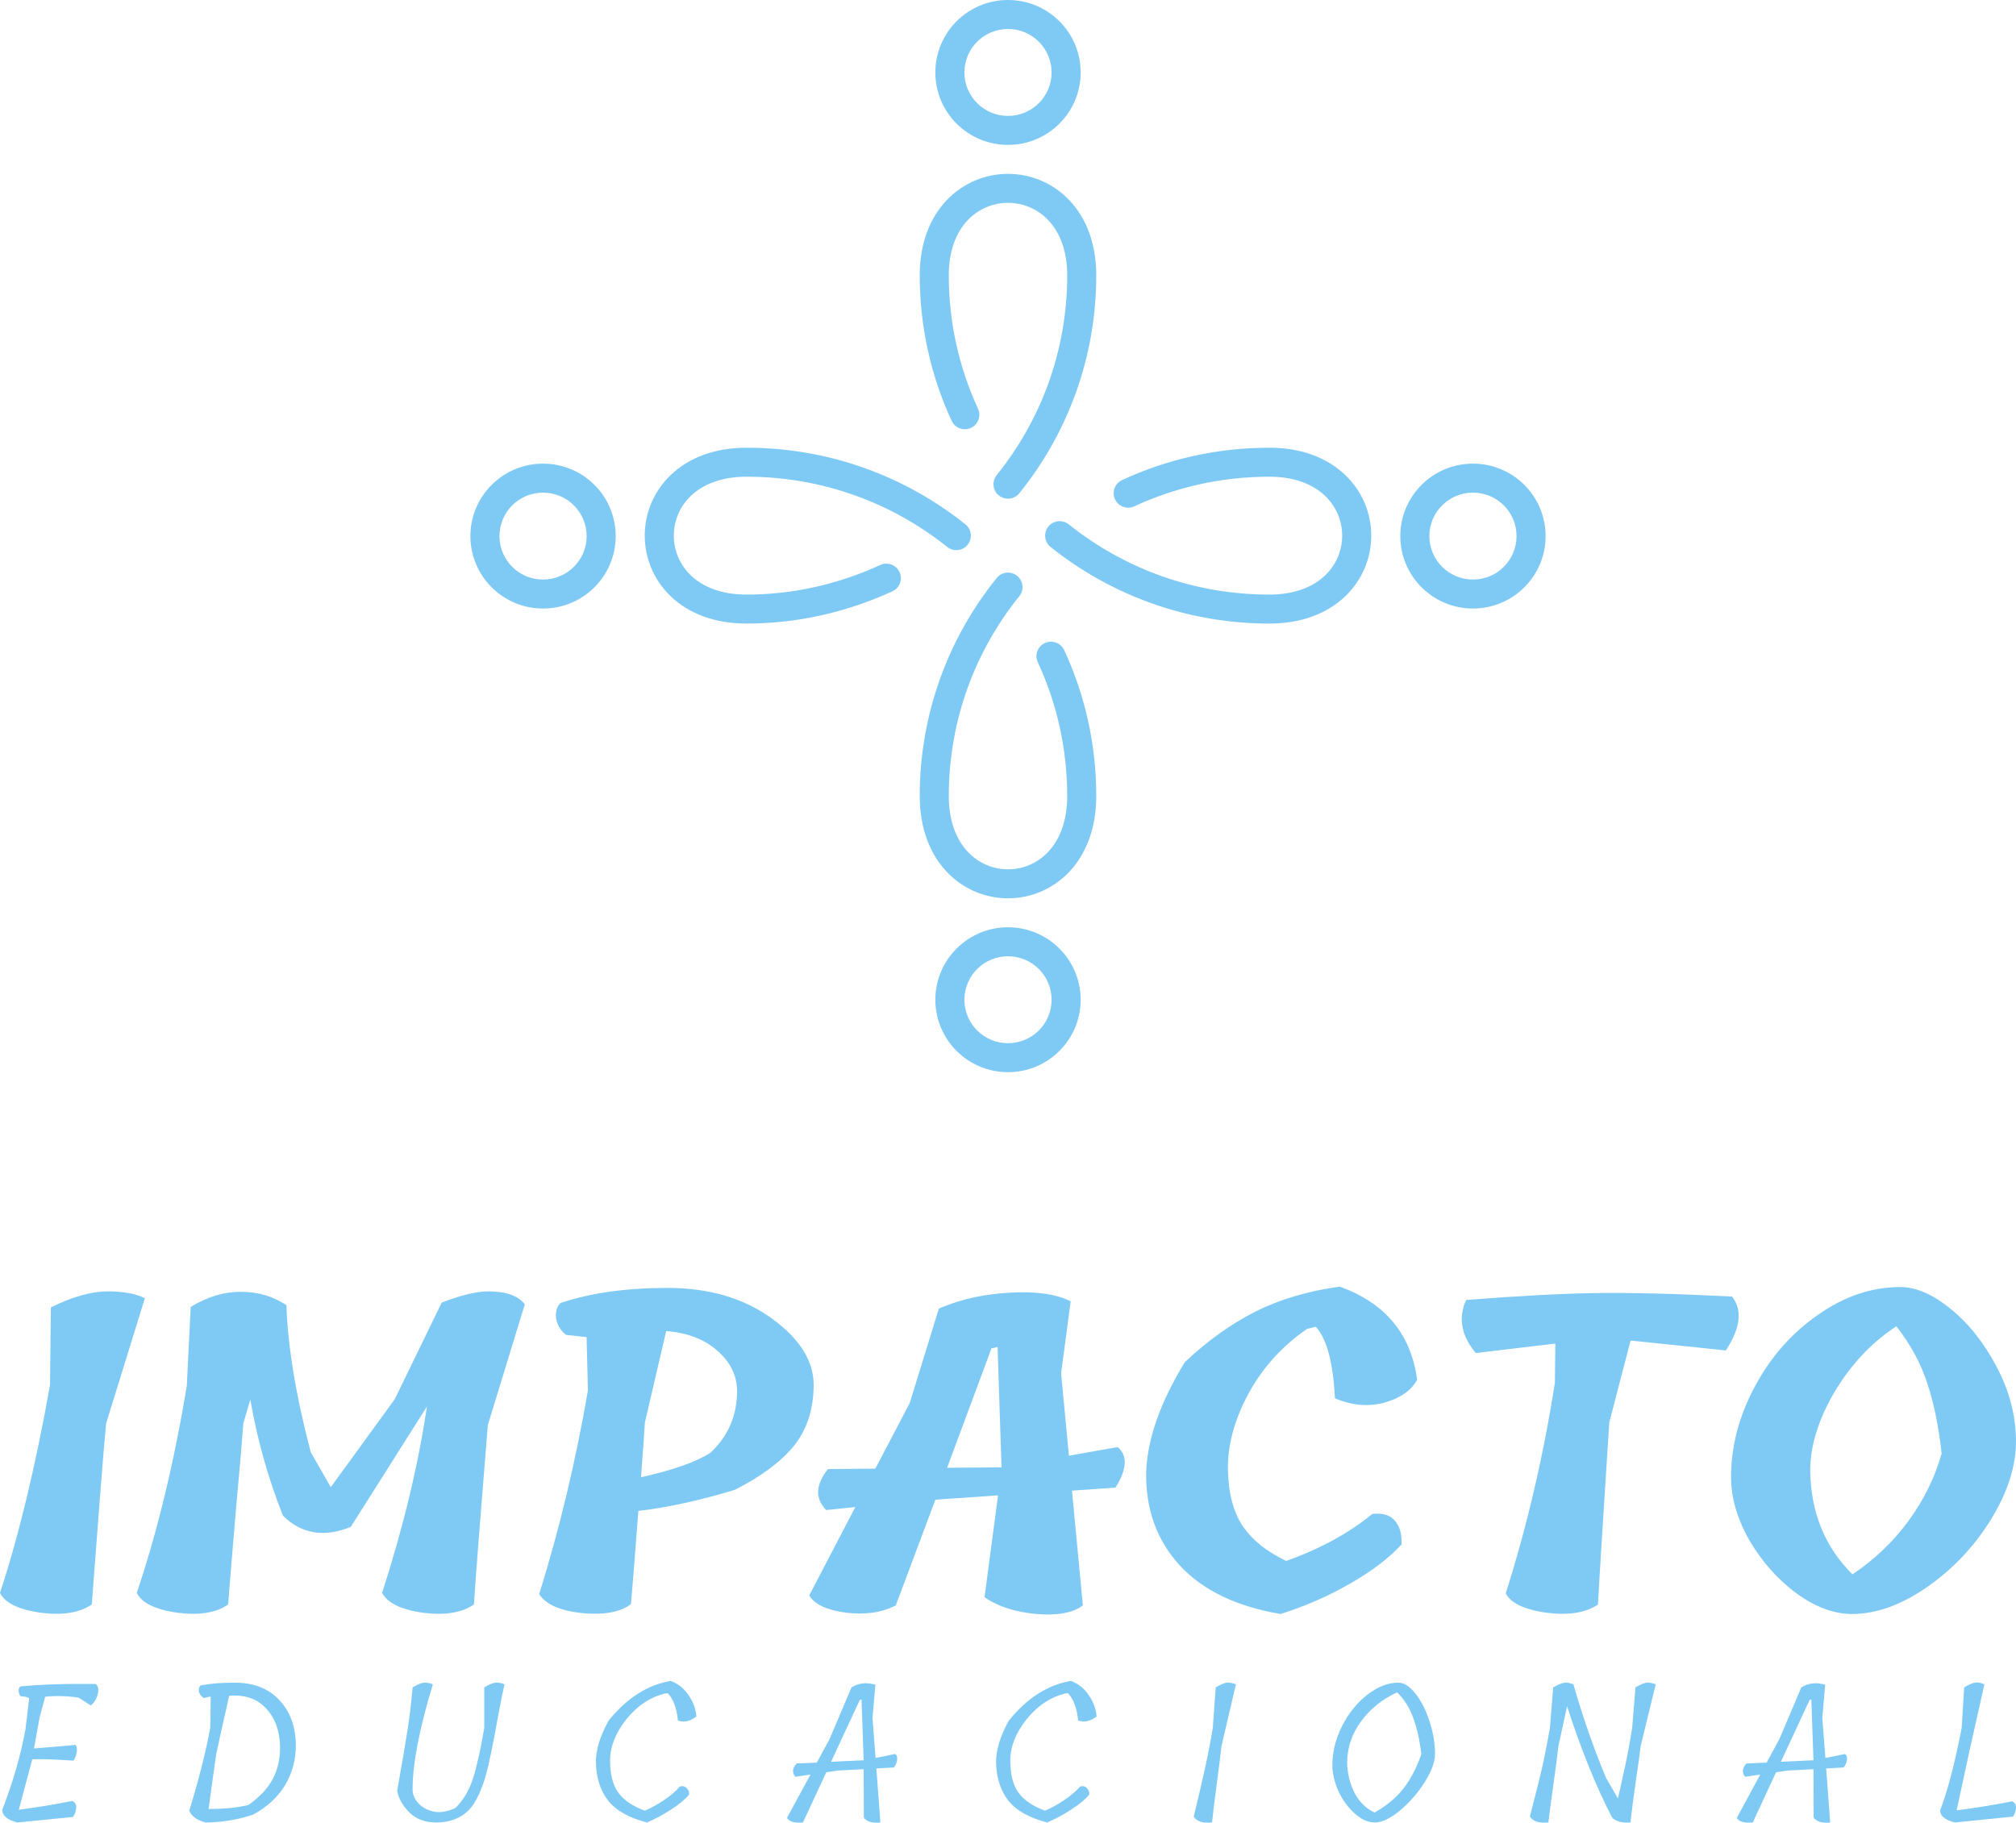 <svg width="188" height="170" viewBox="0 0 188 170" fill="none" xmlns="http://www.w3.org/2000/svg">
<path d="M4.746 121.931C6.775 120.939 8.533 120.443 10.02 120.443C11.508 120.443 12.671 120.657 13.509 121.086L9.899 132.752C9.736 134.415 9.506 137.204 9.209 141.12C8.911 145.035 8.695 147.878 8.56 149.648C7.424 150.426 5.828 150.681 3.773 150.413C1.717 150.118 0.46 149.501 0 148.562C1.758 143.225 3.313 136.762 4.665 129.172L4.746 121.931Z" fill="#7FCAF5"/>
<path d="M45.533 120.443C47.183 120.443 48.319 120.845 48.941 121.649L45.492 132.913C44.816 141.2 44.383 146.779 44.194 149.648C43.058 150.426 41.463 150.681 39.407 150.413C37.379 150.118 36.121 149.501 35.634 148.562C37.609 142.447 39.001 136.655 39.813 131.183L32.713 142.407C30.225 143.426 28.116 143.078 26.385 141.361C25.005 137.875 23.991 134.268 23.342 130.54L22.693 132.752C22.585 134.281 22.355 136.963 22.003 140.798C21.679 144.606 21.436 147.556 21.273 149.648C20.164 150.426 18.582 150.681 16.527 150.413C14.471 150.118 13.214 149.501 12.754 148.562C14.674 142.877 16.229 136.44 17.419 129.253L17.784 121.891C19.326 120.952 20.881 120.483 22.45 120.483C24.045 120.483 25.465 120.898 26.709 121.73C26.845 125.645 27.602 130.218 28.981 135.448L30.847 138.706L36.811 130.5L41.192 121.488C43.004 120.791 44.451 120.443 45.533 120.443Z" fill="#7FCAF5"/>
<path d="M52.268 121.529C55.054 120.59 58.38 120.121 62.248 120.121C66.115 120.121 69.361 121.073 71.984 122.977C74.608 124.881 75.906 126.973 75.879 129.253C75.852 131.505 75.23 133.383 74.013 134.884C72.796 136.36 70.97 137.714 68.536 138.948C65.29 139.94 62.288 140.597 59.53 140.919C59.232 144.861 59.002 147.758 58.84 149.608C57.867 150.359 56.352 150.641 54.297 150.453C52.241 150.238 50.902 149.648 50.28 148.683C52.173 142.622 53.688 136.292 54.824 129.695L54.702 124.707L52.795 124.506C52.282 124.103 51.971 123.594 51.862 122.977C51.781 122.36 51.916 121.877 52.268 121.529ZM62.126 124.144L60.138 132.672C60.111 133.262 59.99 134.965 59.773 137.781C62.775 137.11 64.939 136.346 66.264 135.488C67.914 133.932 68.739 132.001 68.739 129.695C68.712 128.274 68.103 127.04 66.913 125.994C65.723 124.921 64.127 124.304 62.126 124.144Z" fill="#7FCAF5"/>
<path d="M99.682 135.77L104.226 134.965C105.173 135.77 105.105 137.03 104.023 138.746L99.966 139.028L100.981 149.729C100.088 150.426 98.641 150.694 96.64 150.533C94.638 150.346 93.029 149.823 91.812 148.964L93.07 139.471L87.228 139.873L83.536 149.729C82.265 150.399 80.724 150.627 78.912 150.413C77.1 150.171 75.95 149.635 75.463 148.803L79.763 140.557L77.045 140.838C75.991 139.766 76.045 138.492 77.208 137.017L81.63 136.976L84.834 130.862L87.552 122.052C89.094 121.381 90.73 120.939 92.461 120.724C95.707 120.322 98.168 120.536 99.845 121.368L98.952 128.086L99.682 135.77ZM92.461 125.753L88.323 136.896L93.394 136.856L93.029 125.632L92.461 125.753Z" fill="#7FCAF5"/>
<path d="M122.703 123.741L121.891 123.942C119.619 125.498 117.821 127.469 116.496 129.856C115.197 132.216 114.535 134.522 114.508 136.775C114.508 139.028 114.94 140.838 115.806 142.206C116.698 143.574 118.078 144.7 119.944 145.585C123.108 144.459 125.786 142.997 127.976 141.2C128.95 141.093 129.653 141.308 130.086 141.844C130.546 142.38 130.748 143.118 130.694 144.057C129.504 145.344 127.895 146.564 125.867 147.717C123.865 148.871 121.715 149.809 119.416 150.533C115.306 149.836 112.182 148.334 110.045 146.028C107.909 143.721 106.854 140.852 106.881 137.419C106.962 134.308 108.166 130.848 110.492 127.04C112.601 125.055 114.792 123.486 117.064 122.333C119.362 121.18 121.986 120.402 124.934 120C129.18 121.529 131.587 124.425 132.155 128.689C131.614 129.682 130.6 130.392 129.112 130.821C127.625 131.224 126.083 131.09 124.488 130.419C124.325 127.094 123.73 124.868 122.703 123.741Z" fill="#7FCAF5"/>
<path d="M145.041 125.31L137.617 126.195C136.265 124.559 135.967 122.91 136.724 121.247C141.457 120.872 145.447 120.657 148.692 120.603C151.937 120.55 156.211 120.657 161.512 120.925C162.512 122.159 162.323 123.835 160.944 125.954L152.059 125.029L150.071 132.672C149.476 141.898 149.125 147.556 149.017 149.648C147.881 150.426 146.271 150.681 144.189 150.413C142.134 150.118 140.876 149.514 140.416 148.602C142.39 142.407 143.919 135.863 145 128.971L145.041 125.31Z" fill="#7FCAF5"/>
<path d="M181.062 135.568C180.792 133.047 180.345 130.862 179.723 129.011C179.128 127.161 178.168 125.391 176.843 123.701C174.544 125.203 172.624 127.241 171.082 129.816C169.568 132.39 168.811 134.844 168.811 137.177C168.865 141.066 170.176 144.285 172.746 146.832C174.801 145.465 176.546 143.802 177.979 141.844C179.412 139.886 180.44 137.794 181.062 135.568ZM161.427 137.781C161.427 134.911 162.157 132.109 163.618 129.373C165.078 126.611 167.039 124.371 169.5 122.655C171.961 120.912 174.531 120.04 177.208 120.04C178.669 120.04 180.224 120.711 181.874 122.052C183.55 123.393 184.984 125.189 186.174 127.442C187.364 129.668 187.972 131.961 187.999 134.321C188.026 136.655 187.256 139.108 185.687 141.683C184.118 144.231 182.117 146.35 179.683 148.039C177.276 149.702 174.95 150.533 172.705 150.533C171.028 150.533 169.297 149.89 167.512 148.602C165.754 147.288 164.294 145.639 163.131 143.654C161.995 141.643 161.427 139.685 161.427 137.781Z" fill="#7FCAF5"/>
<path d="M3.171 163.076C5.615 162.875 6.908 162.762 7.052 162.739C7.16 162.892 7.195 163.111 7.16 163.395C7.124 163.679 7.022 163.951 6.854 164.211C5.13 164.093 3.848 164.052 3.01 164.087L1.752 168.789C3.249 168.6 4.914 168.328 6.746 167.973C6.998 168.091 7.118 168.298 7.106 168.594C7.094 168.889 6.998 169.179 6.818 169.463L1.591 169.978C0.68 169.729 0.219 169.339 0.207 168.807C1.225 166.169 1.95 163.649 2.381 161.248L2.722 158.391C2.555 158.285 2.279 158.22 1.896 158.196C1.68 157.806 1.68 157.504 1.896 157.291C3.836 157.102 6.177 157.025 8.92 157.061C9.16 157.238 9.225 157.552 9.118 158.001C9.01 158.451 8.794 158.805 8.471 159.066L7.339 158.338C6.261 158.173 5.219 158.143 4.213 158.25L3.692 160.184L3.171 163.076Z" fill="#7FCAF5"/>
<path d="M21.874 156.937C23.634 156.937 25.018 157.469 26.024 158.533C27.03 159.598 27.551 160.97 27.587 162.65C27.61 164.034 27.287 165.299 26.616 166.447C25.946 167.582 24.94 168.517 23.598 169.25C22.173 169.723 20.694 169.966 19.161 169.978C18.359 169.765 17.856 169.398 17.652 168.878C18.562 165.897 19.215 163.312 19.61 161.124L19.646 158.232L18.999 158.374C18.748 158.208 18.598 158.007 18.55 157.77C18.514 157.534 18.562 157.345 18.694 157.203C19.544 157.025 20.604 156.937 21.874 156.937ZM20.149 163.679L19.449 168.718C20.922 168.718 22.161 168.594 23.167 168.345C24.221 167.6 24.982 166.784 25.449 165.897C25.916 165.01 26.137 163.992 26.113 162.845C26.078 161.39 25.64 160.219 24.802 159.332C23.976 158.433 22.832 158.043 21.371 158.161C20.688 161.177 20.281 163.017 20.149 163.679Z" fill="#7FCAF5"/>
<path d="M40.668 169.978C39.626 169.978 38.787 169.658 38.153 169.02C37.53 168.381 37.159 167.718 37.039 167.032C37.087 166.737 37.2 166.074 37.38 165.045C37.572 164.004 37.691 163.312 37.739 162.969C37.799 162.626 37.889 162.076 38.009 161.319C38.188 160.195 38.344 158.882 38.476 157.38C38.967 157.084 39.344 156.937 39.608 156.937C39.883 156.937 40.135 156.99 40.362 157.096C39.105 161.248 38.476 164.513 38.476 166.89C38.476 167.364 38.662 167.801 39.033 168.203C39.404 168.594 39.883 168.848 40.47 168.966C41.069 169.085 41.733 168.972 42.464 168.629C43.207 167.908 43.758 166.979 44.117 165.844C44.476 164.708 44.823 163.147 45.159 161.159V157.38C45.65 157.084 46.027 156.937 46.291 156.937C46.566 156.937 46.818 156.99 47.045 157.096C46.889 157.77 46.686 158.788 46.434 160.148C46.195 161.497 45.985 162.591 45.806 163.431C45.638 164.27 45.47 164.992 45.303 165.595C45.135 166.198 44.913 166.802 44.638 167.405C44.362 168.008 44.057 168.481 43.722 168.824C42.955 169.593 41.937 169.978 40.668 169.978Z" fill="#7FCAF5"/>
<path d="M62.015 157.948C60.626 158.291 59.422 159.095 58.404 160.361C57.398 161.627 56.895 162.91 56.895 164.211C56.895 165.501 57.153 166.5 57.668 167.21C58.183 167.908 59.003 168.464 60.129 168.878C60.752 168.617 61.368 168.274 61.979 167.849C62.602 167.423 63.075 167.015 63.398 166.624C63.674 166.553 63.889 166.607 64.045 166.784C64.213 166.961 64.285 167.157 64.261 167.369C63.925 167.795 63.374 168.257 62.608 168.753C61.853 169.25 61.093 169.658 60.326 169.978C58.638 169.54 57.428 168.854 56.698 167.92C55.967 166.973 55.59 165.779 55.566 164.335C55.566 163.2 55.961 161.916 56.752 160.485C58.464 158.368 60.398 157.132 62.554 156.777C63.249 157.037 63.806 157.487 64.225 158.125C64.656 158.764 64.895 159.421 64.943 160.095C64.356 160.544 63.782 160.669 63.219 160.467C63.111 159.344 62.8 158.498 62.285 157.93L62.015 157.948Z" fill="#7FCAF5"/>
<path d="M81.652 163.963L83.484 163.59C83.628 163.685 83.688 163.856 83.664 164.105C83.652 164.341 83.55 164.59 83.358 164.85L81.724 164.939L82.101 169.978C81.37 170.061 80.855 169.913 80.556 169.534L80.538 165.01L78.131 165.134L77.053 165.294L74.879 169.978C74.101 170.049 73.604 169.907 73.388 169.552L75.58 165.506L74.16 165.719C73.849 165.317 73.891 164.903 74.286 164.477L76.173 164.389L77.358 162.206L79.406 157.38C80.065 156.966 80.807 156.883 81.634 157.132L81.364 160.219L81.652 163.963ZM77.502 164.318L80.538 164.176L80.34 158.516L80.179 158.551L77.502 164.318Z" fill="#7FCAF5"/>
<path d="M99.336 157.948C97.947 158.291 96.743 159.095 95.725 160.361C94.719 161.627 94.216 162.91 94.216 164.211C94.216 165.501 94.473 166.5 94.988 167.21C95.503 167.908 96.324 168.464 97.45 168.878C98.072 168.617 98.689 168.274 99.3 167.849C99.923 167.423 100.396 167.015 100.719 166.624C100.994 166.553 101.21 166.607 101.366 166.784C101.533 166.961 101.605 167.157 101.581 167.369C101.246 167.795 100.695 168.257 99.929 168.753C99.174 169.25 98.414 169.658 97.647 169.978C95.958 169.54 94.749 168.854 94.018 167.92C93.288 166.973 92.91 165.779 92.886 164.335C92.886 163.2 93.282 161.916 94.072 160.485C95.785 158.368 97.719 157.132 99.875 156.777C100.569 157.037 101.126 157.487 101.545 158.125C101.977 158.764 102.216 159.421 102.264 160.095C101.677 160.544 101.102 160.669 100.539 160.467C100.432 159.344 100.12 158.498 99.605 157.93L99.336 157.948Z" fill="#7FCAF5"/>
<path d="M113.367 157.38C113.858 157.084 114.236 156.937 114.499 156.937C114.763 156.937 115.014 156.99 115.254 157.096L113.906 162.863C113.846 163.466 113.709 164.578 113.493 166.198C113.278 167.807 113.122 169.067 113.026 169.978C112.152 170.061 111.583 169.877 111.319 169.428C112.194 165.879 112.787 163.123 113.098 161.159L113.367 157.38Z" fill="#7FCAF5"/>
<path d="M132.547 163.608C132.391 162.295 132.139 161.171 131.792 160.237C131.457 159.29 130.954 158.492 130.283 157.841C128.882 158.492 127.756 159.403 126.906 160.574C126.055 161.745 125.63 163.022 125.63 164.406C125.642 165.376 125.864 166.299 126.295 167.174C126.738 168.038 127.367 168.665 128.181 169.055C129.343 168.393 130.253 167.63 130.912 166.766C131.57 165.903 132.115 164.85 132.547 163.608ZM130.391 156.937C130.918 156.937 131.445 157.268 131.972 157.93C132.511 158.593 132.948 159.438 133.283 160.467C133.63 161.497 133.81 162.52 133.822 163.537C133.834 164.282 133.517 165.169 132.87 166.198C132.223 167.228 131.451 168.115 130.552 168.86C129.654 169.605 128.876 169.978 128.217 169.978C127.558 169.978 126.912 169.682 126.277 169.091C125.642 168.499 125.145 167.801 124.786 166.997C124.439 166.181 124.259 165.418 124.247 164.708C124.235 163.454 124.534 162.218 125.145 161C125.768 159.781 126.558 158.8 127.516 158.054C128.487 157.309 129.445 156.937 130.391 156.937Z" fill="#7FCAF5"/>
<path d="M152.513 157.38C153.004 157.084 153.381 156.937 153.645 156.937C153.92 156.937 154.171 156.99 154.399 157.096L152.998 162.863C152.938 163.407 152.788 164.489 152.549 166.11C152.321 167.718 152.153 169.008 152.046 169.978C151.303 170.037 150.74 169.895 150.357 169.552C148.884 166.748 147.477 163.277 146.135 159.137L145.327 162.863C145.267 163.454 145.123 164.56 144.896 166.181C144.668 167.789 144.501 169.055 144.393 169.978C143.53 170.061 142.956 169.877 142.668 169.428C143.291 167.038 143.71 165.341 143.926 164.335C144.141 163.318 144.345 162.259 144.536 161.159L144.842 157.38C145.357 157.084 145.74 156.937 145.992 156.937C146.243 156.937 146.489 156.99 146.728 157.096C147.578 160.077 148.59 162.981 149.764 165.808L150.878 167.742C150.95 167.411 151.058 166.932 151.201 166.305C151.345 165.666 151.459 165.152 151.543 164.761C151.794 163.567 152.016 162.366 152.207 161.159L152.513 157.38Z" fill="#7FCAF5"/>
<path d="M170.225 163.963L172.058 163.59C172.201 163.685 172.261 163.856 172.237 164.105C172.225 164.341 172.124 164.59 171.932 164.85L170.297 164.939L170.674 169.978C169.944 170.061 169.429 169.913 169.13 169.534L169.112 165.01L166.704 165.134L165.626 165.294L163.453 169.978C162.674 170.049 162.177 169.907 161.962 169.552L164.153 165.506L162.734 165.719C162.423 165.317 162.465 164.903 162.86 164.477L164.746 164.389L165.932 162.206L167.98 157.38C168.638 156.966 169.381 156.883 170.207 157.132L169.938 160.219L170.225 163.963ZM166.076 164.318L169.112 164.176L168.914 158.516L168.752 158.551L166.076 164.318Z" fill="#7FCAF5"/>
<path d="M183.167 157.38C183.574 157.132 183.909 156.984 184.173 156.937C184.436 156.889 184.73 156.942 185.053 157.096L183.652 163.342L182.466 168.842C183.951 168.665 185.682 168.387 187.658 168.008C187.897 168.138 188.011 168.345 187.999 168.629C187.987 168.901 187.897 169.167 187.73 169.428L182.304 169.978C181.394 169.753 180.933 169.38 180.921 168.86C181.628 167.015 182.298 164.448 182.933 161.159L183.167 157.38Z" fill="#7FCAF5"/>
<path fill-rule="evenodd" clip-rule="evenodd" d="M90.254 20.526C89.238 21.591 88.479 23.268 88.479 25.675C88.479 30.12 89.455 34.333 91.205 38.118C91.518 38.796 91.222 39.598 90.542 39.911C89.862 40.223 89.058 39.927 88.744 39.25C86.834 35.117 85.769 30.518 85.769 25.675C85.769 22.678 86.728 20.301 88.291 18.663C89.846 17.033 91.924 16.216 94 16.216C96.076 16.216 98.154 17.033 99.709 18.663C101.271 20.301 102.231 22.678 102.231 25.675C102.231 33.369 99.544 40.441 95.056 46.006C94.587 46.588 93.734 46.68 93.151 46.212C92.567 45.744 92.475 44.894 92.944 44.312C97.06 39.209 99.521 32.73 99.521 25.675C99.521 23.268 98.762 21.591 97.746 20.526C96.722 19.453 95.362 18.919 94 18.919C92.638 18.919 91.278 19.453 90.254 20.526ZM62.583 44.27C64.227 42.714 66.613 41.758 69.621 41.758C77.344 41.758 84.443 44.434 90.029 48.905C90.613 49.372 90.707 50.222 90.238 50.804C89.77 51.386 88.917 51.48 88.334 51.013C83.21 46.913 76.705 44.461 69.621 44.461C67.202 44.461 65.518 45.218 64.449 46.23C63.371 47.25 62.836 48.603 62.836 49.959C62.836 51.314 63.371 52.667 64.449 53.687C65.518 54.699 67.202 55.456 69.621 55.456C73.973 55.456 78.199 54.481 82.087 52.695C82.766 52.383 83.571 52.679 83.884 53.357C84.197 54.035 83.9 54.838 83.22 55.15C78.994 57.092 74.382 58.159 69.621 58.159C66.613 58.159 64.227 57.204 62.583 55.648C60.947 54.099 60.126 52.028 60.126 49.959C60.126 47.889 60.947 45.818 62.583 44.27ZM104.638 44.775C108.815 42.839 113.472 41.758 118.379 41.758C121.387 41.758 123.772 42.714 125.416 44.27C127.052 45.818 127.874 47.889 127.874 49.959C127.874 52.028 127.052 54.099 125.416 55.648C123.772 57.204 121.387 58.159 118.379 58.159C110.656 58.159 103.557 55.483 97.97 51.013C97.387 50.546 97.293 49.695 97.761 49.113C98.23 48.531 99.082 48.438 99.666 48.905C104.789 53.004 111.294 55.456 118.379 55.456C120.797 55.456 122.482 54.699 123.551 53.687C124.628 52.667 125.164 51.314 125.164 49.959C125.164 48.603 124.628 47.25 123.551 46.23C122.482 45.218 120.797 44.461 118.379 44.461C113.875 44.461 109.607 45.452 105.78 47.226C105.101 47.54 104.295 47.246 103.98 46.57C103.665 45.893 103.959 45.089 104.638 44.775ZM94.849 53.705C95.432 54.173 95.525 55.023 95.056 55.605C90.94 60.708 88.479 67.187 88.479 74.242C88.479 76.681 89.241 78.38 90.259 79.458C91.284 80.543 92.642 81.081 94 81.081C95.358 81.081 96.716 80.543 97.741 79.458C98.759 78.38 99.521 76.681 99.521 74.242C99.521 69.785 98.539 65.561 96.78 61.769C96.466 61.091 96.762 60.288 97.441 59.975C98.121 59.662 98.926 59.957 99.24 60.634C101.16 64.775 102.231 69.386 102.231 74.242C102.231 77.263 101.274 79.659 99.713 81.311C98.16 82.956 96.08 83.784 94 83.784C91.919 83.784 89.84 82.956 88.286 81.311C86.726 79.659 85.769 77.263 85.769 74.242C85.769 66.548 88.456 59.476 92.944 53.911C93.413 53.33 94.266 53.237 94.849 53.705Z" fill="#7FCAF5"/>
<path fill-rule="evenodd" clip-rule="evenodd" d="M50.642 45.946C48.397 45.946 46.577 47.761 46.577 50C46.577 52.239 48.397 54.054 50.642 54.054C52.886 54.054 54.706 52.239 54.706 50C54.706 47.761 52.886 45.946 50.642 45.946ZM43.867 50C43.867 46.268 46.9 43.243 50.642 43.243C54.383 43.243 57.416 46.268 57.416 50C57.416 53.732 54.383 56.757 50.642 56.757C46.9 56.757 43.867 53.732 43.867 50Z" fill="#7FCAF5"/>
<path fill-rule="evenodd" clip-rule="evenodd" d="M94 89.189C91.755 89.189 89.935 91.004 89.935 93.243C89.935 95.482 91.755 97.297 94 97.297C96.245 97.297 98.065 95.482 98.065 93.243C98.065 91.004 96.245 89.189 94 89.189ZM87.225 93.243C87.225 89.511 90.258 86.486 94 86.486C97.742 86.486 100.775 89.511 100.775 93.243C100.775 96.975 97.742 100 94 100C90.258 100 87.225 96.975 87.225 93.243Z" fill="#7FCAF5"/>
<path fill-rule="evenodd" clip-rule="evenodd" d="M94 2.703C91.755 2.703 89.935 4.518 89.935 6.757C89.935 8.996 91.755 10.811 94 10.811C96.245 10.811 98.065 8.996 98.065 6.757C98.065 4.518 96.245 2.703 94 2.703ZM87.225 6.757C87.225 3.025 90.258 0 94 0C97.742 0 100.775 3.025 100.775 6.757C100.775 10.488 97.742 13.514 94 13.514C90.258 13.514 87.225 10.488 87.225 6.757Z" fill="#7FCAF5"/>
<path fill-rule="evenodd" clip-rule="evenodd" d="M137.359 45.946C135.114 45.946 133.294 47.761 133.294 50C133.294 52.239 135.114 54.054 137.359 54.054C139.604 54.054 141.424 52.239 141.424 50C141.424 47.761 139.604 45.946 137.359 45.946ZM130.584 50C130.584 46.268 133.617 43.243 137.359 43.243C141.1 43.243 144.134 46.268 144.134 50C144.134 53.732 141.1 56.757 137.359 56.757C133.617 56.757 130.584 53.732 130.584 50Z" fill="#7FCAF5"/>
</svg>
